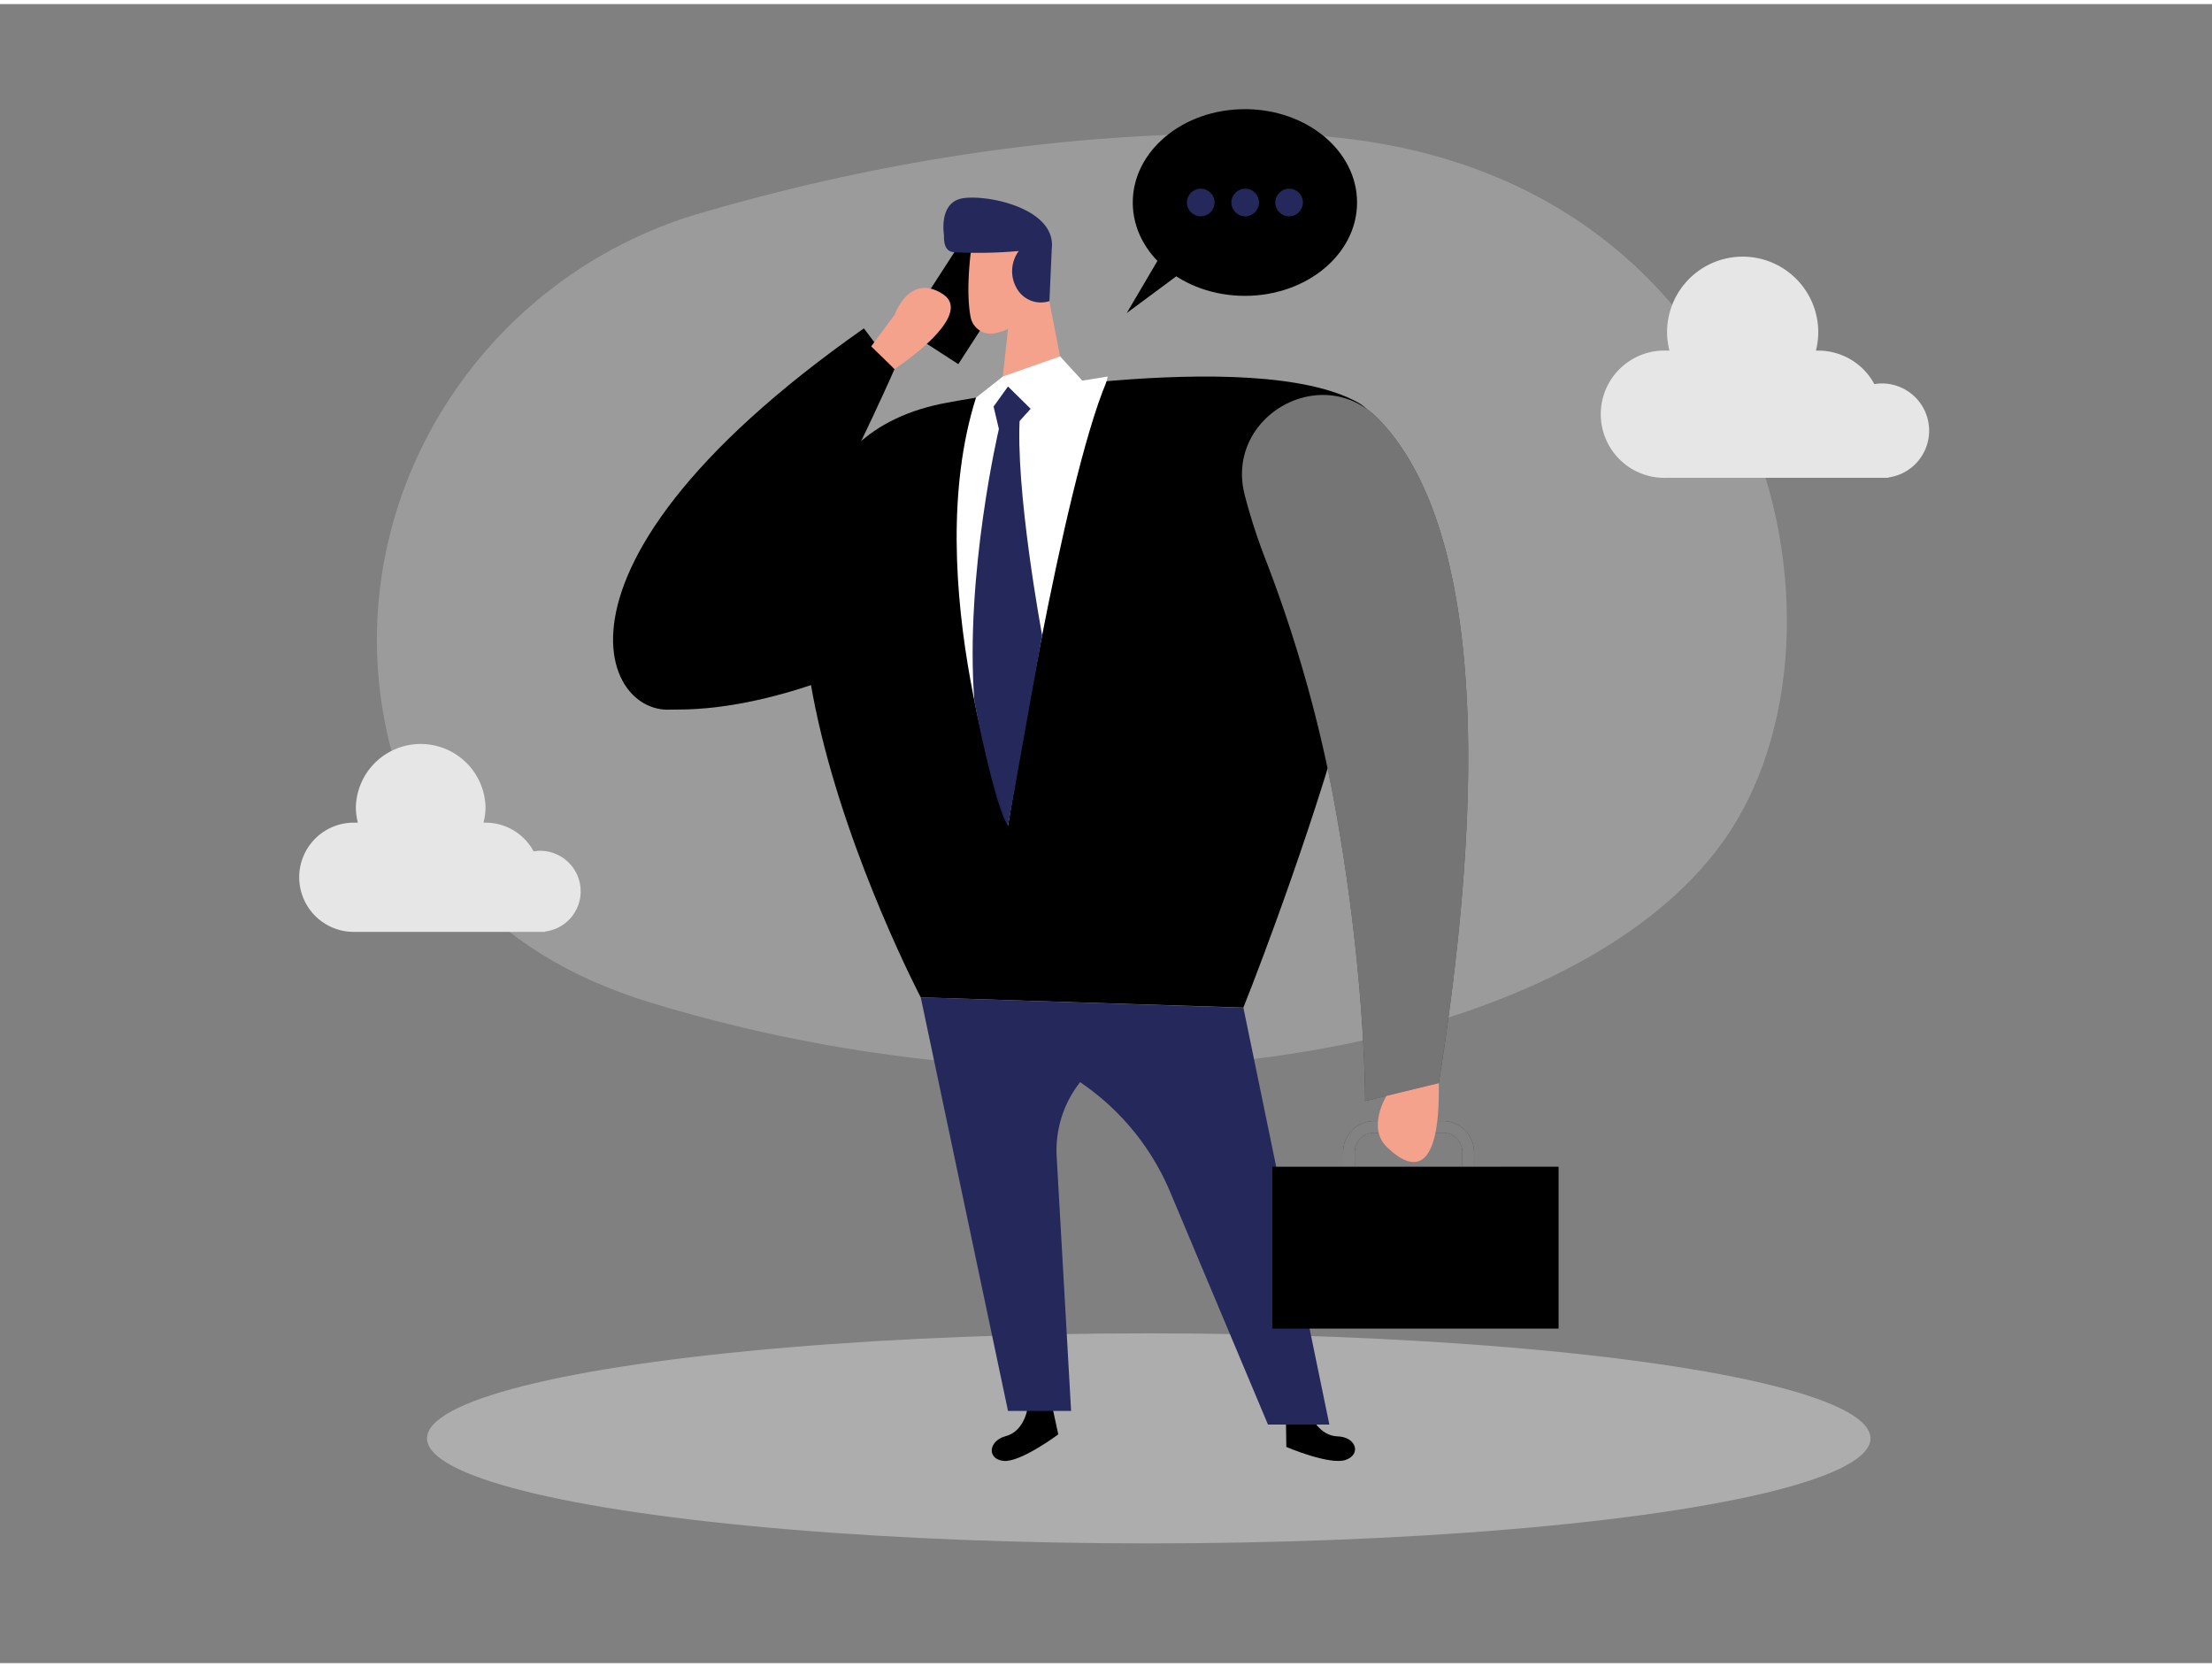 <svg id="Layer_1" data-name="Layer 1" xmlns="http://www.w3.org/2000/svg" viewBox="0 0 400 300" width="406" height="306" class="illustration styles_illustrationTablet__1DWOa"><rect x="0" y="0" width="400" height="300" fill="#808080" stroke="none"/><title>#66_calling_twocolour</title><path d="M126.58,37.82c-39.68,11.64-64.82,51.43-57,92,4.14,21.34,17.16,41.36,48.25,50.8,82.9,25.18,169.35,8.26,195-31S317.8,26.17,232.92,23.55C191.34,22.27,153.93,29.81,126.58,37.82Z" fill="#e6e6e6" opacity="0.27"></path><ellipse cx="207.73" cy="259.36" rx="130.51" ry="18.99" fill="#e6e6e6" opacity="0.45"></ellipse><path d="M266.55,211h-2.11v-3.4a3.5,3.5,0,0,0-3.5-3.5H248.49a3.51,3.51,0,0,0-3.51,3.5V211h-2.1v-3.4a5.61,5.61,0,0,1,5.61-5.61h12.45a5.61,5.61,0,0,1,5.61,5.61Z" fill="{secondaryColor}"></path><path d="M266.55,211h-2.11v-3.4a3.5,3.5,0,0,0-3.5-3.5H248.49a3.51,3.51,0,0,0-3.51,3.5V211h-2.1v-3.4a5.61,5.61,0,0,1,5.61-5.61h12.45a5.61,5.61,0,0,1,5.61,5.61Z" fill="#fff" opacity="0.51"></path><rect x="168.79" y="41.11" width="11.59" height="22.67" transform="translate(56.46 -86.4) rotate(32.89)" fill="{secondaryColor}"></rect><path d="M123.94,102.21s19.95-22.11,52.55-27.93L161.37,117s-21.09,11.31-40.86,10.53Z" fill="{primaryColor}"></path><path d="M123.94,102.21s19.95-22.11,52.55-27.93L161.37,117s-21.09,11.31-40.86,10.53Z" opacity="0.08"></path><path d="M185.73,254.29s-.65,3.81-3.84,4.66-3.46,4.17-.41,4.48,9.89-4.79,9.89-4.79l-1-4.63Z" fill="{primaryColor}"></path><path d="M237.08,255.35s1.52,3.56,4.82,3.65,4.34,3.24,1.44,4.25-10.73-2.34-10.73-2.34l-.07-4.75Z" fill="{primaryColor}"></path><path d="M348.85,77.14a8.54,8.54,0,0,0-8.54-8.54,8.83,8.83,0,0,0-1.37.12,11.51,11.51,0,0,0-10.14-6.06l-.42,0a14,14,0,0,0,.42-3.32,13.67,13.67,0,0,0-27.34,0,13.49,13.49,0,0,0,.43,3.32l-.43,0a11.51,11.51,0,1,0,0,23h40V85.6A8.53,8.53,0,0,0,348.85,77.14Z" fill="#e6e6e6"></path><path d="M105,160.44a7.33,7.33,0,0,0-7.33-7.33,6.45,6.45,0,0,0-1.17.11,9.87,9.87,0,0,0-8.7-5.2h-.37a11.57,11.57,0,0,0,.37-2.84,11.73,11.73,0,0,0-23.45,0,11.57,11.57,0,0,0,.36,2.84H64.3a9.88,9.88,0,1,0,0,19.75H98.58v-.07A7.31,7.31,0,0,0,105,160.44Z" fill="#e6e6e6"></path><ellipse cx="225.12" cy="35.88" rx="20.28" ry="16.88" fill="{secondaryColor}"></ellipse><polygon points="210.98 43.59 203.75 55.87 215.64 47.05 210.98 43.59" fill="{secondaryColor}"></polygon><circle cx="217.13" cy="35.88" r="2.5" fill="#24285b"></circle><circle cx="225.17" cy="35.88" r="2.5" fill="#24285b"></circle><circle cx="233.11" cy="35.88" r="2.5" fill="#24285b"></circle><path d="M175.62,44.37s-1.06,7.29-.1,12.24a3.7,3.7,0,0,0,4.35,2.92c2.49-.52,5.69-1.94,6.73-5.78l2.57-6.3a6.61,6.61,0,0,0-2.51-7.22C182.69,37,176,39.9,175.62,44.37Z" fill="#f4a28c"></path><polygon points="189.06 50.19 193.69 73.89 180.45 75.5 182.35 58.06 189.06 50.19" fill="#f4a28c"></polygon><path d="M190.19,44.26l-.42,9.45a5,5,0,0,1-5.92-2.33,6.14,6.14,0,0,1,.38-6.73,82.5,82.5,0,0,1-11.18.25c-.76-.08-2.45.18-2.35-3.16,0,0-.94-5.45,2.88-6.51S191.1,36.62,190.19,44.26Z" fill="#24285b"></path><path d="M171.3,72.07s55.38-10.62,74.31,0-20.77,109.39-20.77,109.39l-58.34-1.85S115.45,82.22,171.3,72.07Z" fill="{primaryColor}"></path><path d="M224.6,85.68s2.58,26.36-2.34,52.72-28.57,42.07-28.57,42.07l31.15,1s12.29-32.48,15.23-43.22S224.6,85.68,224.6,85.68Z" opacity="0.08"></path><path d="M176.49,71.17l23.82-3.82-18,81.25S166.05,104.18,176.49,71.17Z" fill="#fff"></path><path d="M200.13,68.2,210,96.92,196.25,108.4l3.88,14.54L182.28,148.6S192.05,87.27,200.13,68.2Z" fill="{primaryColor}"></path><path d="M200.13,68.2,210,96.92,196.25,108.4l3.88,14.54L182.28,148.6S192.05,87.27,200.13,68.2Z" opacity="0.08"></path><polygon points="176.49 71.17 181.34 67.35 191.7 63.7 196.25 68.68 183.25 74.6 176.49 71.17" fill="#fff"></polygon><polygon points="179.67 72.78 182.28 69.15 186.37 73.18 181.14 78.98 179.67 72.78" fill="#24285b"></polygon><path d="M180.63,76.83s-6.2,26.36-4.43,49.24c0,0,3.52,18.66,6.08,22.53l6.17-34.46s-5-26.73-4-40.07Z" fill="#24285b"></path><path d="M249.37,75.12c12.76,13.24,22.67,45.15,10.81,120l-13.32,3.24s.15-24-6-56.28a247.7,247.7,0,0,0-12.21-42.17,106.07,106.07,0,0,1-3.53-11C221.3,74.62,239.07,64.44,249.37,75.12Z" fill="{primaryColor}"></path><path d="M249.37,75.12c12.76,13.24,22.67,45.15,10.81,120l-13.32,3.24s.15-24-6-56.28a247.7,247.7,0,0,0-12.21-42.17,106.07,106.07,0,0,1-3.53-11C221.3,74.62,239.07,64.44,249.37,75.12Z" fill="#fff" opacity="0.46"></path><path d="M166.5,179.61l15.78,74.79h11.41l-2.61-46a19.94,19.94,0,0,1,13.48-20l20.28-6.9Z" fill="#24285b"></path><path d="M224.84,181.46l15.55,75.4h-11.1l-17.71-42.11a45,45,0,0,0-23.13-23.62h0Z" fill="#24285b"></path><path d="M156.22,58.64,161.76,66s-23.73,54.26-37.18,60.7S91.36,104.13,156.22,58.64Z" fill="{primaryColor}"></path><path d="M161.76,56.2s2.7-7.69,8.73-3.76S161.76,66,161.76,66l-4.22-4.1Z" fill="#f4a28c"></path><path d="M250.72,197.43s-3.53,5.65,0,9.17,9.76,6.94,9.46-11.47Z" fill="#f4a28c"></path><rect x="230.08" y="210.24" width="51.76" height="29.27" fill="{secondaryColor}"></rect><path d="M271.3,210.24s8.79,28.26-31.64,29.27h42.18V210.24Z" opacity="0.08"></path><path d="M176.49,71.17s-11.73,12.58-14.73,27.08l8.84,11.25-5.86,8s5.56,20.94,17.54,31.1C182.28,148.6,165.5,104.75,176.49,71.17Z" opacity="0.08"></path><circle cx="183.02" cy="159.92" r="2.5" opacity="0.08"></circle><circle cx="184.15" cy="171.92" r="2.5" opacity="0.08"></circle></svg>